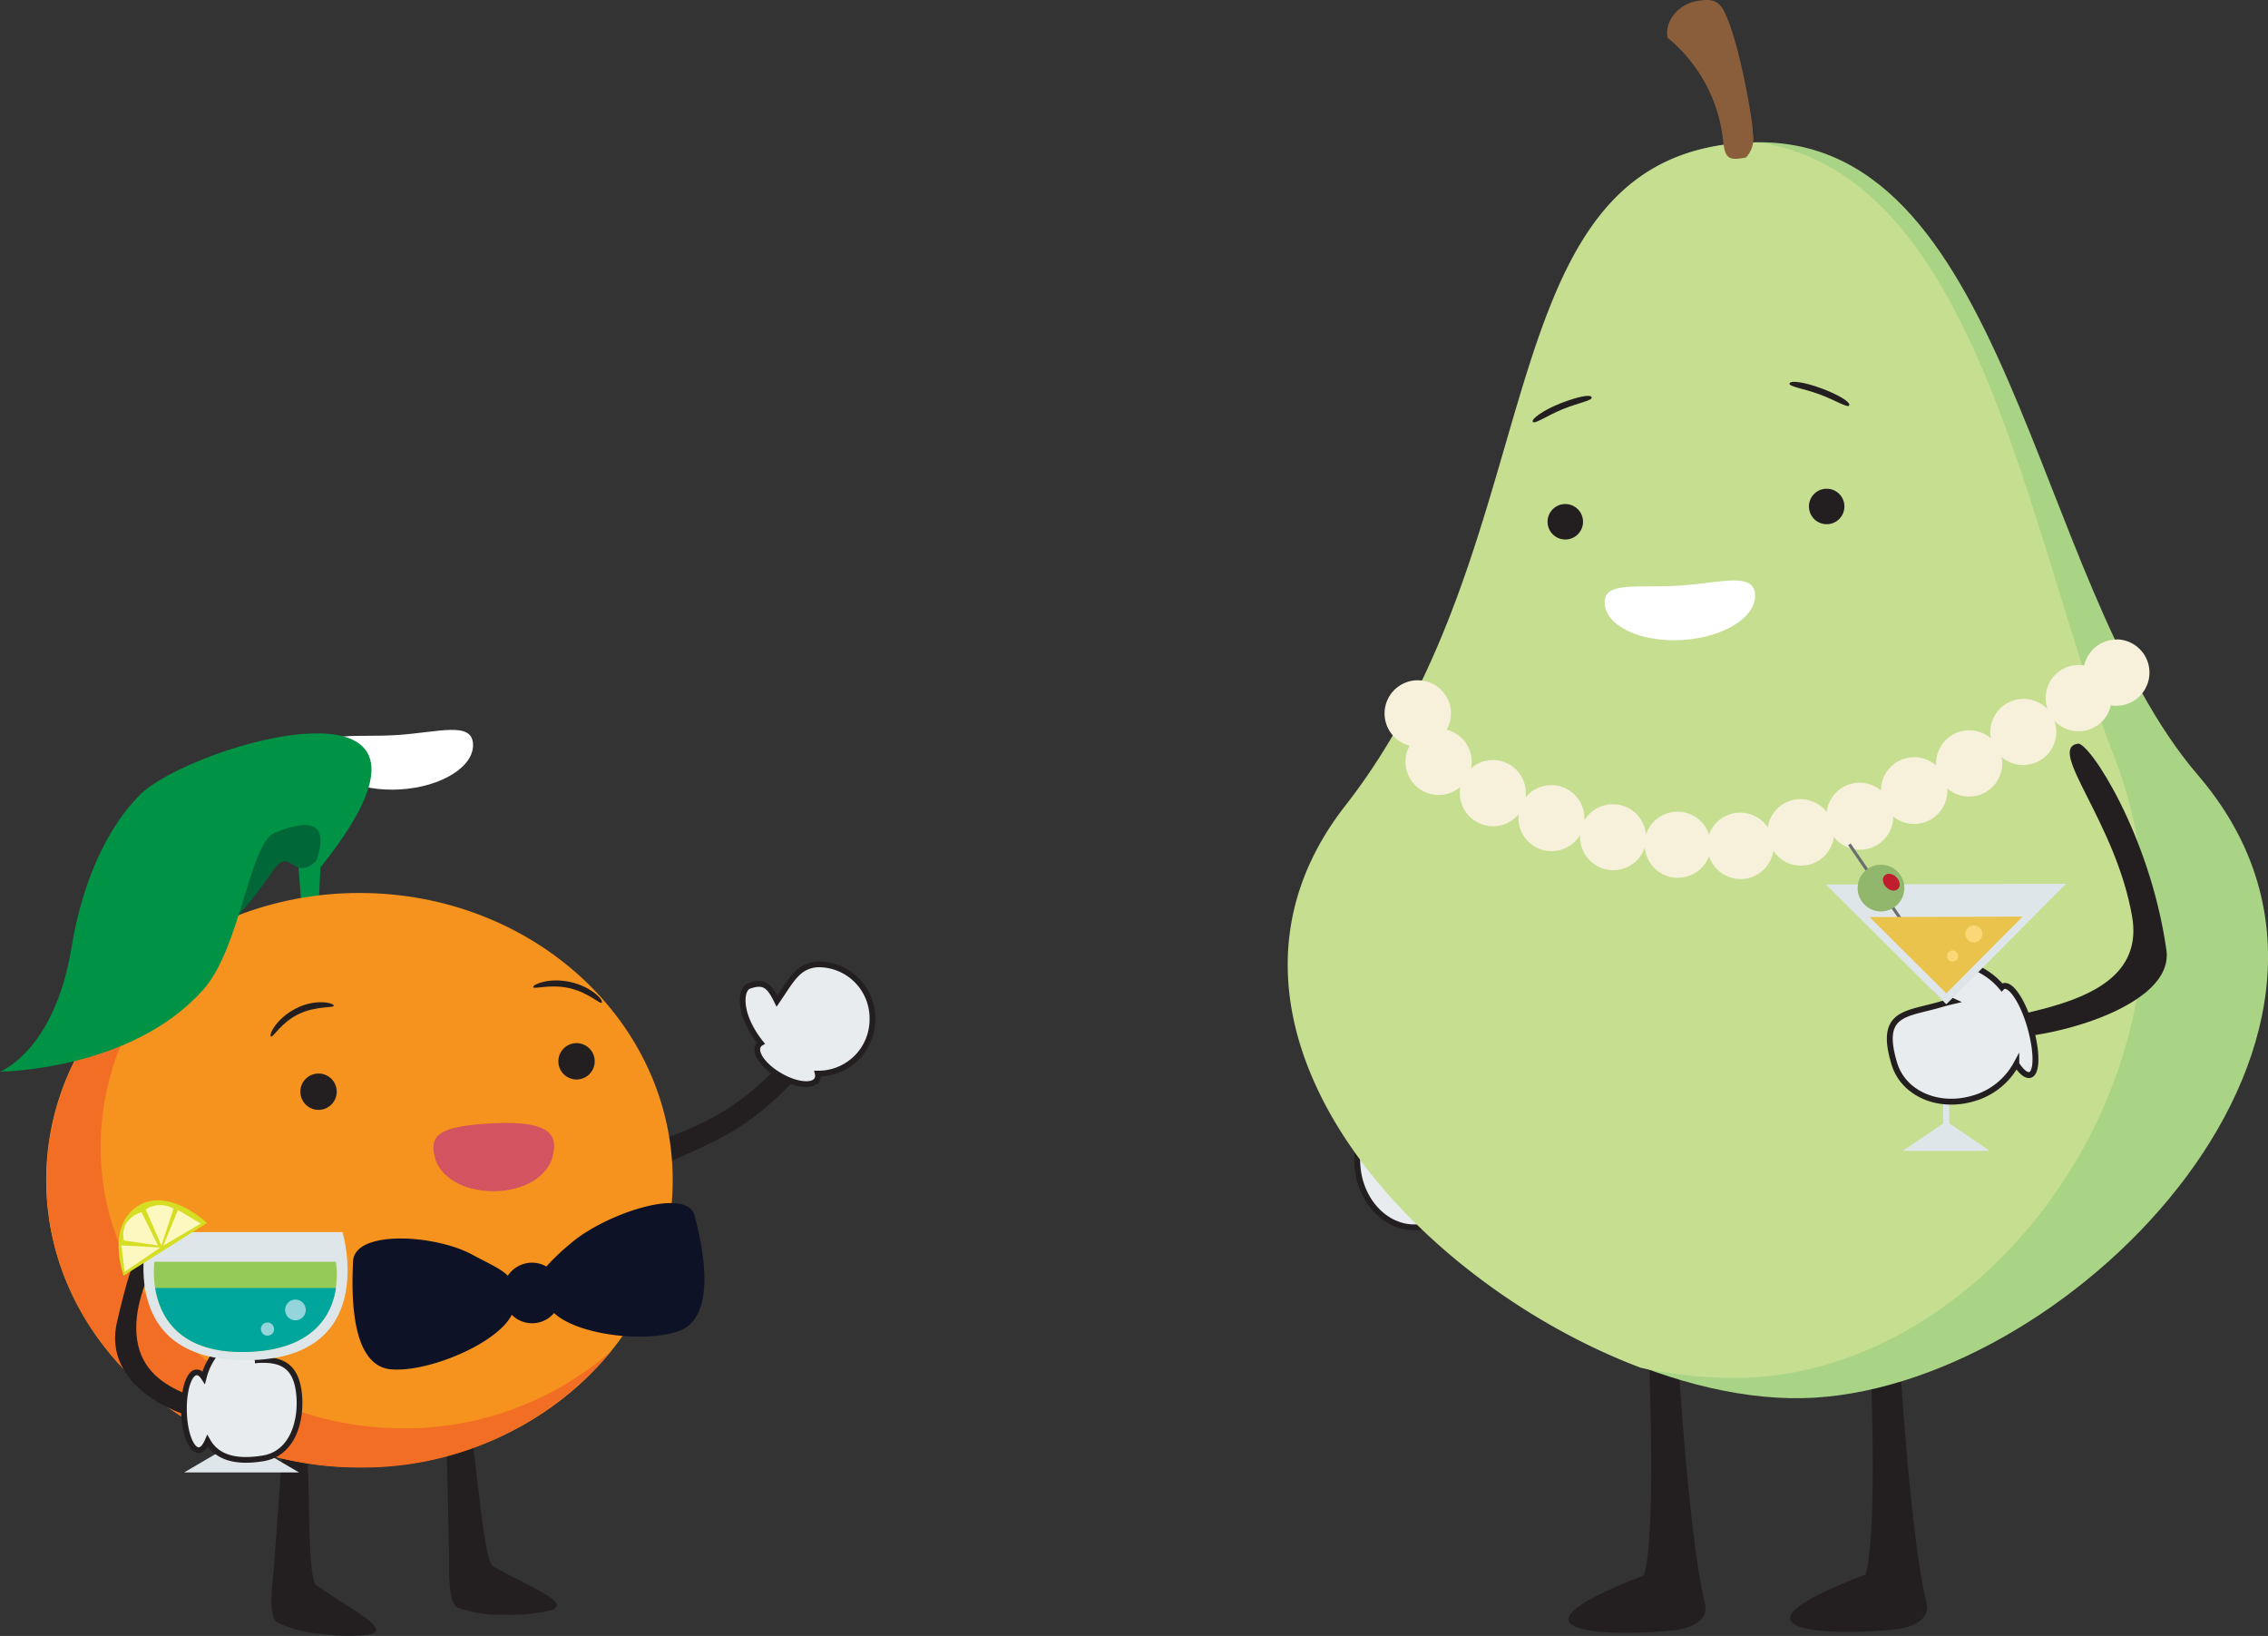 <svg xmlns="http://www.w3.org/2000/svg" viewBox="0 0 258.25 186.24"><rect x="0" y="0" width="258.25" height="186.24" fill="#333333" stroke="none"/><defs><style>.cls-1{fill:#231f20;}.cls-15,.cls-2{fill:#e8ecee;stroke:#231f20;stroke-miterlimit:10;}.cls-2{stroke-width:0.67px;}.cls-3{fill:#a9d385;}.cls-4{fill:#c5de90;}.cls-5{fill:#dfe6e9;}.cls-6{fill:#fff;}.cls-7{fill:#8a5d3b;}.cls-8{fill:#f7f0da;}.cls-9{fill:#6d6e70;}.cls-10{fill:#90b76b;}.cls-11{fill:#be1e2d;}.cls-12{fill:#e9c34c;}.cls-13{fill:#fbd776;}.cls-14{fill:#009345;}.cls-15{stroke-width:0.65px;}.cls-16{fill:#f6921e;}.cls-17{fill:#f26e24;}.cls-18{fill:#d35361;}.cls-19{fill:#0d1226;}.cls-20{fill:#006838;}.cls-21{fill:#95c958;}.cls-22{fill:#00a69c;}.cls-23{fill:#93d5db;}.cls-24{fill:#d6de23;}.cls-25{fill:#fdf7c0;}</style></defs><title>mocktail</title><g id="Layer_2" data-name="Layer 2"><g id="Layer_2-2" data-name="Layer 2"><path class="cls-1" d="M162.64,109.69c-.56,14.18,2.05,20.07-.34,23.4-1.42,2-3.6-5.89-3.09-19.17s5.92-24.57,7.21-24.52C170.11,89.53,163.07,98.72,162.64,109.69Z"/><path class="cls-2" d="M168.7,127.54a8,8,0,0,0-3.34-2.27.54.54,0,0,0,.05-.25c-.05-.88-2.45-1.45-5.37-1.28s-5.23,1-5.17,1.91c0,.45.67.82,1.69,1a8.07,8.07,0,0,0-2,5.95c.25,4.14,3.3,7.33,6.81,7.12,6.16-.37,4.72-3.21,4.48-7.35,0-.46-.07-.91-.13-1.35,1.43,1.43,3.1,2,4,1.32S170.23,129.43,168.7,127.54Z"/><path class="cls-1" d="M215.87,185.49c1.33-.15,4-.84,3.5-3-2.1-8.22-3.48-34.44-3.48-34.44,0-2.2,1.88-9.59.11-9.61l-1.66,9.63c-1.77,0-1.58,1.22-1.48,3.42,1.09,25.17-.47,27.77-.47,27.77C194.09,186.25,209.94,186.16,215.87,185.49Z"/><path class="cls-1" d="M190.65,185.59c1.33-.15,4-.84,3.5-3-2.1-8.22-3.48-34.44-3.48-34.44,0-2.2,1.88-9.59.11-9.61l-1.66,9.63c-1.77,0-1.58,1.22-1.48,3.42,1.09,25.17-.47,27.77-.47,27.77C168.87,186.36,184.72,186.27,190.65,185.59Z"/><path class="cls-3" d="M153.4,91.73c-23.91,30.64,23.2,69.18,53.19,67.39s68.58-41.88,43.68-70.88c-19.1-22.23-21.48-73.8-51.47-72S177.45,60.91,153.4,91.73Z"/><path class="cls-4" d="M153.17,91.74c24.05-30.82,15.41-73.7,45.4-75.49q1-.06,2,0C225.33,20.35,230.82,60.6,240.69,86c13.2,33.94-13.64,71.24-43.68,70.88a52.87,52.87,0,0,1-10.16-1.16C160.26,145.7,134.08,116.2,153.17,91.74Z"/><circle class="cls-1" cx="208" cy="57.64" r="2.02" transform="translate(-3.07 12.53) rotate(-3.42)"/><polygon class="cls-5" points="226.57 131.02 221.96 127.9 221.96 113.32 221.26 113.32 221.26 127.9 216.65 131.02 226.57 131.02"/><circle class="cls-1" cx="178.24" cy="59.39" r="2.02" transform="translate(-3.23 10.75) rotate(-3.42)"/><path class="cls-6" d="M182.72,68.7c.15,2.58,4.11,4.45,8.84,4.16s8.43-2.61,8.28-5.19-3.92-1.31-8.65-1S182.56,66.12,182.72,68.7Z"/><path class="cls-7" d="M198.81,17.93a3.18,3.18,0,0,0,.75-2.93c.23.12-1.28-9.36-3-13.19C195.82,0,195-.22,193.07.15h0c-1.92.37-3.56,2.23-3.19,4.15a17.49,17.49,0,0,1,6.34,11.86C196.45,18.09,196.9,18.3,198.81,17.93Z"/><path class="cls-1" d="M174.53,48c.15.37,1.5-.62,3.35-1.39s3.5-1,3.35-1.39-1.77,0-3.62.73S174.38,47.68,174.53,48Z"/><path class="cls-1" d="M210.57,46.14c-.14.37-1.52-.56-3.4-1.25s-3.54-.88-3.4-1.25,1.77-.12,3.65.58S210.71,45.76,210.57,46.14Z"/><path class="cls-1" d="M242.78,104.36c2.07,12-19.16,10.29-16.4,13.31,1.65,1.8,21.39-1.94,20.3-9.53C244.81,95,237.88,84.46,236.6,84.66,233,85.24,240.92,93.55,242.78,104.36Z"/><path class="cls-2" d="M224.67,110.05a8,8,0,0,1,3.27,2.35.54.54,0,0,1,.22-.14c.84-.25,2.2,1.81,3,4.6s.83,5.26,0,5.51c-.43.13-1-.35-1.57-1.23a8.07,8.07,0,0,1-4.9,3.91c-4,1.19-8-.58-9-4-1.77-5.91,1.39-5.54,5.37-6.73.44-.13.88-.24,1.31-.34-1.83-.85-3-2.22-2.6-3.26S222.38,109.27,224.67,110.05Z"/><path class="cls-8" d="M241,72.81a3.78,3.78,0,0,0-3.68,2.94,3.77,3.77,0,0,0-4.16,5,3.78,3.78,0,0,0-6.46,3.31,3.78,3.78,0,0,0-6.25,2.85c0,.08,0,.16,0,.23A3.78,3.78,0,0,0,214.18,90v0A3.77,3.77,0,0,0,208,92.44a3.77,3.77,0,0,0-6.71,1.75,3.78,3.78,0,0,0-6.69.81,3.78,3.78,0,0,0-7.18,0,3.78,3.78,0,0,0-7-1.62c0-.07,0-.14,0-.22a3.78,3.78,0,0,0-6.7-2.4A3.77,3.77,0,0,0,170,86.52a3.76,3.76,0,0,0-2.49.94,3.77,3.77,0,0,0-2.78-4.38,3.78,3.78,0,1,0-4.22,1.81,3.78,3.78,0,0,0,5.78,4.69,3.78,3.78,0,0,0,6.63,3.11,3.78,3.78,0,0,0,7,2.37c0,.07,0,.14,0,.22a3.78,3.78,0,0,0,7.37,1.19,3.78,3.78,0,0,0,7.31,1,3.78,3.78,0,0,0,7.33-.6,3.78,3.78,0,0,0,6.89-1.59,3.78,3.78,0,0,0,6.76-2.32v0A3.78,3.78,0,0,0,221.74,90c0-.08,0-.16,0-.23a3.78,3.78,0,0,0,6.18-3.58,3.77,3.77,0,0,0,6-4.14,3.77,3.77,0,0,0,6.44-1.75,3.78,3.78,0,1,0,.61-7.51Z"/><polygon class="cls-5" points="235.26 100.61 221.62 114.33 207.9 100.69 235.26 100.61"/><rect class="cls-9" x="213.82" y="95.08" width="0.35" height="12.04" transform="translate(-19.66 138.81) rotate(-34.46)"/><circle class="cls-10" cx="214.18" cy="101.1" r="2.66"/><ellipse class="cls-11" cx="215.36" cy="100.43" rx="0.81" ry="1.08" transform="translate(-7.94 181.7) rotate(-45)"/><polygon class="cls-12" points="230.31 104.35 221.62 113.09 212.88 104.4 230.31 104.35"/><circle class="cls-13" cx="224.76" cy="106.33" r="0.97"/><circle class="cls-13" cx="222.33" cy="108.84" r="0.64"/><path class="cls-6" d="M36.74,85.71c.15,2.58,4.11,4.45,8.84,4.16s8.43-2.61,8.28-5.19-3.92-1.31-8.65-1S36.59,83.13,36.74,85.71Z"/><polygon class="cls-14" points="34.32 102.87 36.29 102.76 36.55 97.52 33.92 97.99 34.32 102.87"/><path class="cls-1" d="M83.41,125.85c7.35-5,9.41-11.49,11.18-9.26.61.77-5,9.25-13,13.21-7.7,3.83-11,4.42-11.66,3.65C67.78,130.72,76.06,130.85,83.41,125.85Z"/><path class="cls-15" d="M99.34,116a6.13,6.13,0,0,0-6.21-6.21c-2.28.12-3.05,1.84-4.66,4.18-.84-1.7-1.43-2.34-3.15-1.73-.9.32-1,2.11-.26,3.9a10.75,10.75,0,0,0,1.57,2.61.85.85,0,0,0-.29.29c-.48.83.63,2.36,2.48,3.43s3.73,1.26,4.21.44a1,1,0,0,0,.08-.69h0A6.16,6.16,0,0,0,99.34,116Z"/><path class="cls-1" d="M36.54,186a14.09,14.09,0,0,1-5-1.31c-1.07-.75-.46-4.81-.38-5.87l1-13.68c.08-1.06,1.24-.78,2.68-.67h0c.53,2.74.07,15.18,1.18,16,4.32,3,9.33,5.4,5.36,5.69A21.17,21.17,0,0,1,36.54,186Z"/><path class="cls-1" d="M57.22,183.83a14.09,14.09,0,0,1-5.14-.83c-1.14-.64-.92-4.75-.94-5.81l-.29-13.71c0-1.06,1.16-.89,2.61-.92h0c.79,2.67,1.52,15.11,2.7,15.77,4.58,2.56,9.8,4.48,5.88,5.15A21.17,21.17,0,0,1,57.22,183.83Z"/><ellipse class="cls-16" cx="40.93" cy="134.35" rx="35.67" ry="32.69"/><path class="cls-17" d="M45.9,162.61c-19,0-34.45-14.38-34.45-32.12a31.31,31.31,0,0,1,13-25.11c-11.39,5.46-19.16,16.39-19.16,29,0,18.05,16,32.69,35.67,32.69A36.76,36.76,0,0,0,69.6,153.8,35.7,35.7,0,0,1,45.9,162.61Z"/><circle class="cls-1" cx="36.28" cy="124.28" r="2.07" transform="translate(-6.74 2.17) rotate(-3.13)"/><polygon class="cls-5" points="20.97 167.63 26.49 164.39 26.49 154.35 27.04 154.35 27.04 147.45 27.98 147.45 27.98 154.35 28.54 154.35 28.54 164.4 34.05 167.63 20.97 167.63"/><circle class="cls-1" cx="65.66" cy="120.82" r="2.07" transform="translate(-6.51 3.77) rotate(-3.13)"/><path class="cls-1" d="M38,114.45c.18.35-1.92,0-4,1s-3,2.87-3.17,2.52.76-2.07,2.84-3.15S37.77,114.1,38,114.45Z"/><path class="cls-1" d="M60.72,112.34c-.08.38,1.8-.36,4.09.15s3.64,2,3.73,1.62-1.28-1.79-3.58-2.31S60.8,112,60.72,112.34Z"/><path class="cls-18" d="M62.92,131.68c-.52,2.08-3,3.9-6.66,3.93s-6.19-1.73-6.73-3.8c-.67-2.56.33-3.62,6.66-3.93C63.27,127.53,63.44,129.61,62.92,131.68Z"/><path class="cls-1" d="M15.6,152.45c1,7.23,10.53,6.27,8.81,9.07-.52.84-13.07-2.3-11.09-11,1.91-8.38,3.59-11.35,4.57-11.33C21.38,139.28,14.69,145.76,15.6,152.45Z"/><path class="cls-15" d="M25.2,153.34a7.39,7.39,0,0,0-2,3.47c-.24-.37-.51-.58-.8-.57-.87,0-1.51,2-1.45,4.47s.83,4.41,1.69,4.38c.38,0,.72-.4,1-1.05.83,1.47,2.54,2.59,6.23,2,3.55-.52,4.54-4.49,4.16-7.56-.37-2.91-1.9-3.89-5-3.61a2,2,0,0,0,0-2.26C28.29,151.82,26.58,152.13,25.2,153.34Z"/><path class="cls-19" d="M79.1,138.42c-.86-3.44-10.41-.14-14.19,3.2a25,25,0,0,0-2.7,2.57,3.25,3.25,0,0,0-1.69-.44,3.31,3.31,0,0,0-2.7,1.49c-.69-.74-2-1.31-4.17-2.47-4.33-2.26-13.29-2.74-13.45.83s-.34,12,4.43,12.3c4.3.3,12.05-3,13.64-6.22a3.27,3.27,0,0,0,4.82-.2c2.62,2.47,10.2,3.42,14.13,2.08C81.78,150,80,141.85,79.1,138.42Z"/><path class="cls-20" d="M20.31,97.83c-3.1,6.09-1.13,18.55,10.8,1.27,2.22-3.21,2.24,2.38,5.81-2.08,1.38-1.72-1.57-5.91-5.81-5.91S21.31,95.86,20.31,97.83Z"/><path class="cls-14" d="M0,122s14.88-.09,23.11-9.29c4.33-4.83,5.24-16.73,8.21-17.93,10.15-4.1,1.83,8,4.32,5,21-25.17-13.83-15.17-19.71-9.29-3.46,3.46-6.48,9.4-7.78,17.34C6.21,119.68,0,122,0,122Z"/><path class="cls-5" d="M16.83,140.27s-4,14.35,10.71,14.58C43.49,155.1,39,140.27,39,140.27Z"/><path class="cls-21" d="M17.58,143.64s-1.49,10.34,10,10.28c12.65-.06,10.66-10.28,10.66-10.28Z"/><path class="cls-22" d="M38.26,146.63c-.45,3-2.54,7.25-10.66,7.29-7.42,0-9.44-4.24-9.93-7.29Z"/><circle class="cls-23" cx="33.64" cy="149.13" r="1.18"/><circle class="cls-23" cx="30.46" cy="151.31" r="0.75"/><path class="cls-24" d="M15.71,137.29c-3.69,2.32-1.64,7.94-1.64,7.94l9.5-6S19.22,135.09,15.71,137.29Z"/><polygon class="cls-25" points="18.6 141.8 22.86 139.3 20.26 137.75 18.6 141.8"/><path class="cls-25" d="M18.38,141.8l1.38-4.21a3,3,0,0,0-1.61-.39,2.74,2.74,0,0,0-1.55.5Z"/><polygon class="cls-25" points="18.27 142.02 14.18 144.79 13.84 141.78 18.27 142.02"/><path class="cls-25" d="M18,141.8,16.11,138a3.33,3.33,0,0,0-1.72,1.22,2.84,2.84,0,0,0-.28,2Z"/></g></g></svg>